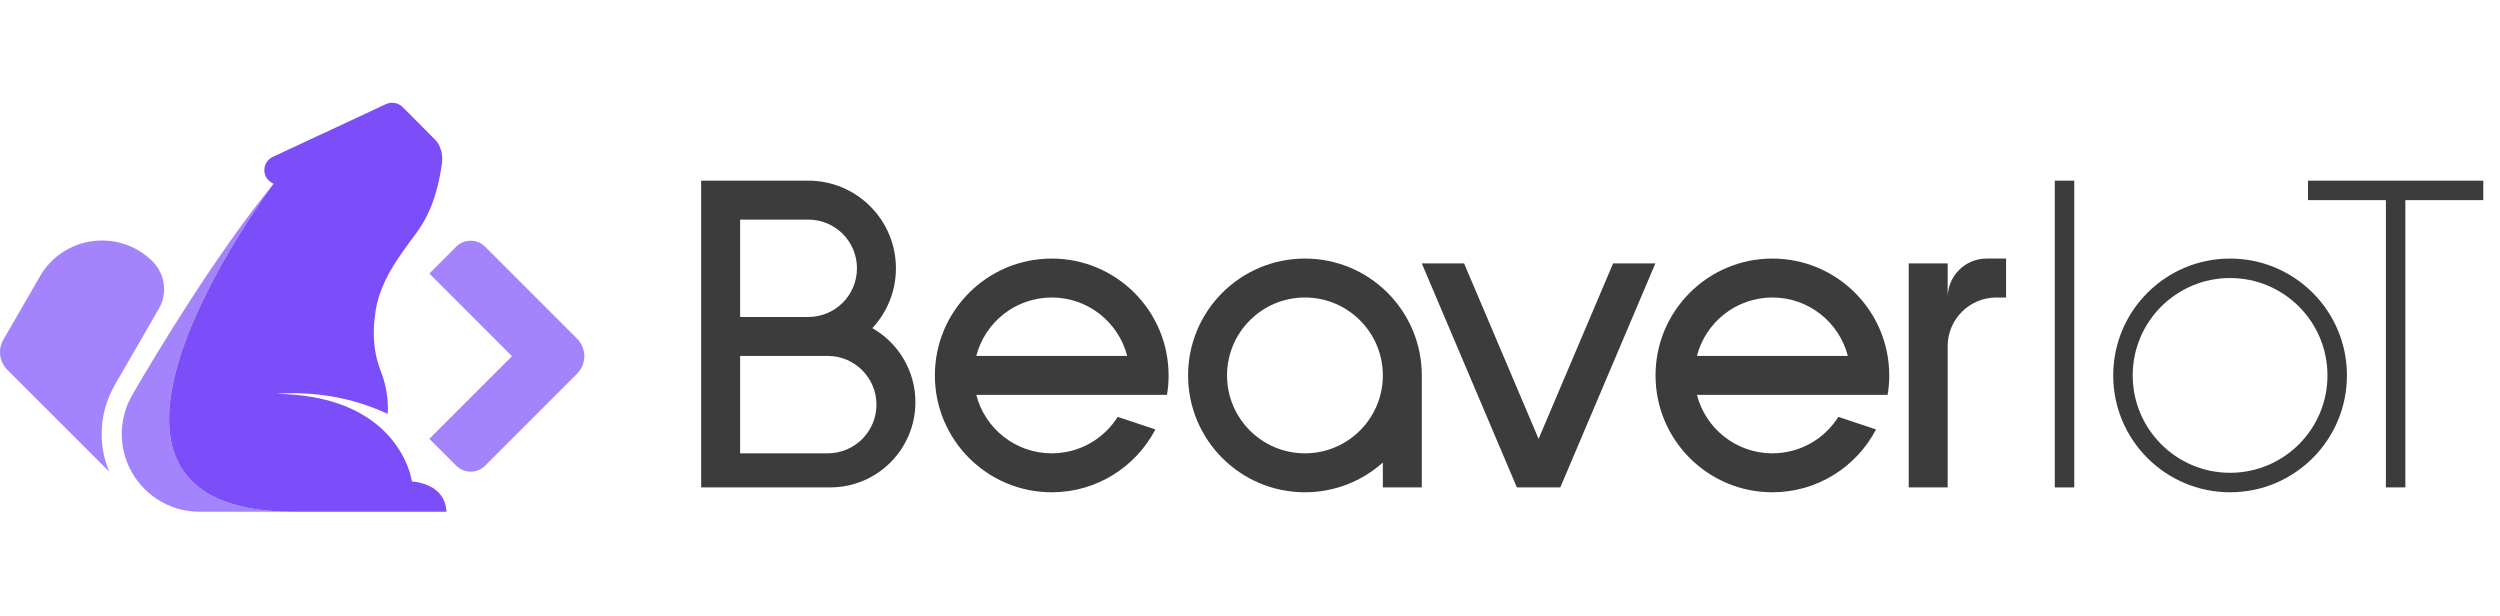 <svg width="146" height="36" viewBox="0 0 146 36" fill="none" xmlns="http://www.w3.org/2000/svg">
<g clip-path="url(#clip0_1124_254016)">
<path d="M68.246 21.924C68.246 18.155 65.191 15.1 61.422 15.1C57.652 15.1 54.597 18.155 54.597 21.924C54.597 25.694 57.652 28.749 61.422 28.749C64.053 28.749 66.336 27.26 67.474 25.079L65.274 24.346C64.469 25.624 63.045 26.474 61.422 26.474C59.302 26.474 57.52 25.024 57.015 23.062H68.151C68.215 22.692 68.246 22.312 68.246 21.924ZM57.015 20.787C57.52 18.825 59.302 17.374 61.422 17.374C63.542 17.374 65.323 18.825 65.828 20.787H57.015Z" fill="#3C3C3C"/>
<path d="M110.332 21.924C110.332 18.155 107.277 15.1 103.507 15.1C99.738 15.1 96.683 18.155 96.683 21.924C96.683 25.694 99.738 28.749 103.507 28.749C106.138 28.749 108.421 27.26 109.56 25.079L107.36 24.346C106.554 25.624 105.13 26.474 103.507 26.474C101.387 26.474 99.606 25.024 99.101 23.062H110.236C110.3 22.692 110.332 22.312 110.332 21.924ZM99.101 20.787C99.606 18.825 101.387 17.374 103.507 17.374C105.627 17.374 107.409 18.825 107.914 20.787H99.101Z" fill="#3C3C3C"/>
<path d="M130.237 15.1C126.467 15.1 123.412 18.155 123.412 21.924C123.412 25.694 126.467 28.749 130.237 28.749C134.006 28.749 137.061 25.694 137.061 21.924C137.061 18.155 134.006 15.1 130.237 15.1ZM130.237 27.611C127.096 27.611 124.55 25.065 124.55 21.924C124.55 18.784 127.096 16.237 130.237 16.237C133.377 16.237 135.924 18.782 135.924 21.924C135.924 25.066 133.377 27.611 130.237 27.611Z" fill="#3C3C3C"/>
<path d="M76.208 15.1C72.439 15.1 69.384 18.155 69.384 21.924C69.384 25.694 72.439 28.749 76.208 28.749C77.957 28.749 79.55 28.093 80.758 27.012V28.464H83.033V21.924C83.033 18.155 79.978 15.1 76.208 15.1ZM76.208 26.474C73.696 26.474 71.659 24.437 71.659 21.924C71.659 19.412 73.696 17.374 76.208 17.374C78.721 17.374 80.758 19.412 80.758 21.924C80.758 24.437 78.721 26.474 76.208 26.474Z" fill="#3C3C3C"/>
<path d="M50.944 19.163C51.799 18.247 52.322 17.02 52.322 15.668C52.322 12.842 50.03 10.55 47.204 10.55H40.948V28.465H48.483C49.857 28.465 51.102 27.907 52.001 27.007C52.902 26.107 53.46 24.862 53.46 23.488C53.46 21.635 52.446 20.018 50.944 19.163ZM43.223 12.825H47.204C48.775 12.825 50.047 14.098 50.047 15.668C50.047 16.454 49.729 17.164 49.215 17.679C48.7 18.193 47.989 18.512 47.204 18.512H43.223V12.825ZM50.352 25.641C49.838 26.155 49.126 26.474 48.341 26.474H43.223V20.787H48.341C49.912 20.787 51.185 22.06 51.185 23.63C51.185 24.416 50.866 25.126 50.352 25.641Z" fill="#3C3C3C"/>
<path d="M117.156 15.1V17.374H116.588C115.017 17.374 113.744 18.647 113.744 20.218V28.464H111.469V15.384H113.744V17.374C113.744 16.117 114.762 15.1 116.019 15.1H117.156Z" fill="#3C3C3C"/>
<path d="M96.674 15.384L91.121 28.465H88.586L83.033 15.384H85.504L89.854 25.631L94.204 15.384H96.674Z" fill="#3C3C3C"/>
<path d="M121.137 10.55H120V28.465H121.137V10.55Z" fill="#3C3C3C"/>
<path d="M145.024 10.55V11.687H140.474V28.465H139.336V11.687H134.787V10.55H145.024Z" fill="#3C3C3C"/>
<path d="M17.145 29.886H11.653C9.836 29.886 8.269 28.82 7.543 27.28C7.525 27.241 7.506 27.2 7.489 27.159C7.245 26.604 7.112 25.991 7.112 25.346C7.112 24.532 7.326 23.768 7.7 23.108L8.021 22.553C9.073 20.757 12.638 14.798 15.963 10.752C15.408 11.495 1.811 29.886 17.145 29.886Z" fill="#A384FC"/>
<path d="M26.075 29.886H17.144C1.812 29.886 15.409 11.495 15.963 10.752C15.966 10.748 15.968 10.744 15.971 10.742C15.977 10.733 15.981 10.729 15.981 10.729C15.662 10.605 15.437 10.296 15.437 9.934C15.437 9.787 15.475 9.649 15.541 9.527C15.546 9.515 15.553 9.503 15.561 9.492C15.646 9.351 15.771 9.237 15.922 9.165C15.935 9.159 15.95 9.152 15.965 9.146L22.54 6.08C22.657 6.026 22.791 6 22.902 6C23.126 6 23.347 6.085 23.512 6.251L25.448 8.194C25.448 8.194 25.947 8.678 25.799 9.623C25.652 10.57 25.378 12.157 24.335 13.581C23.293 15.002 22.109 16.476 21.895 18.453C21.895 18.456 21.895 18.459 21.895 18.463C21.85 18.773 21.827 19.091 21.827 19.414C21.827 19.48 21.827 19.545 21.831 19.61C21.831 19.61 21.831 19.61 21.831 19.612C21.864 20.808 22.146 21.393 22.352 21.998C22.745 23.151 22.638 24.152 22.642 24.169C20.965 23.394 19.097 22.963 17.13 22.963C16.791 22.963 16.454 22.975 16.121 23.001C22.11 23.068 23.619 26.492 23.965 27.7C23.965 27.703 23.967 27.706 23.967 27.709C23.996 27.837 24.027 27.971 24.059 28.114C24.059 28.116 24.059 28.119 24.059 28.119C24.059 28.119 25.193 28.16 25.761 28.938C25.773 28.956 25.787 28.973 25.799 28.991C25.954 29.224 26.06 29.518 26.076 29.89L26.075 29.886Z" fill="#7B4EFA"/>
<path d="M8.914 15.271C9.646 16.003 9.795 17.133 9.277 18.029L6.698 22.495C6.698 22.495 6.694 22.501 6.693 22.504C6.213 23.341 5.937 24.311 5.937 25.344C5.937 26.125 6.093 26.867 6.377 27.544L0.424 21.593C-0.04 21.129 -0.134 20.411 0.193 19.843L2.333 16.138C3.708 13.756 6.969 13.326 8.914 15.271Z" fill="#A384FC"/>
<path d="M33.699 21.827L28.33 27.196C27.864 27.663 27.108 27.663 26.641 27.196L25.073 25.628L29.899 20.802L25.073 15.975L26.641 14.407C27.108 13.94 27.864 13.94 28.33 14.407L33.699 19.776C34.266 20.342 34.266 21.26 33.699 21.826V21.827Z" fill="#A384FC"/>
</g>
<defs>
<clipPath id="clip0_1124_254016">
<rect width="145.024" height="24" fill="white" transform="translate(0 6)"/>
</clipPath>
</defs>
</svg>
